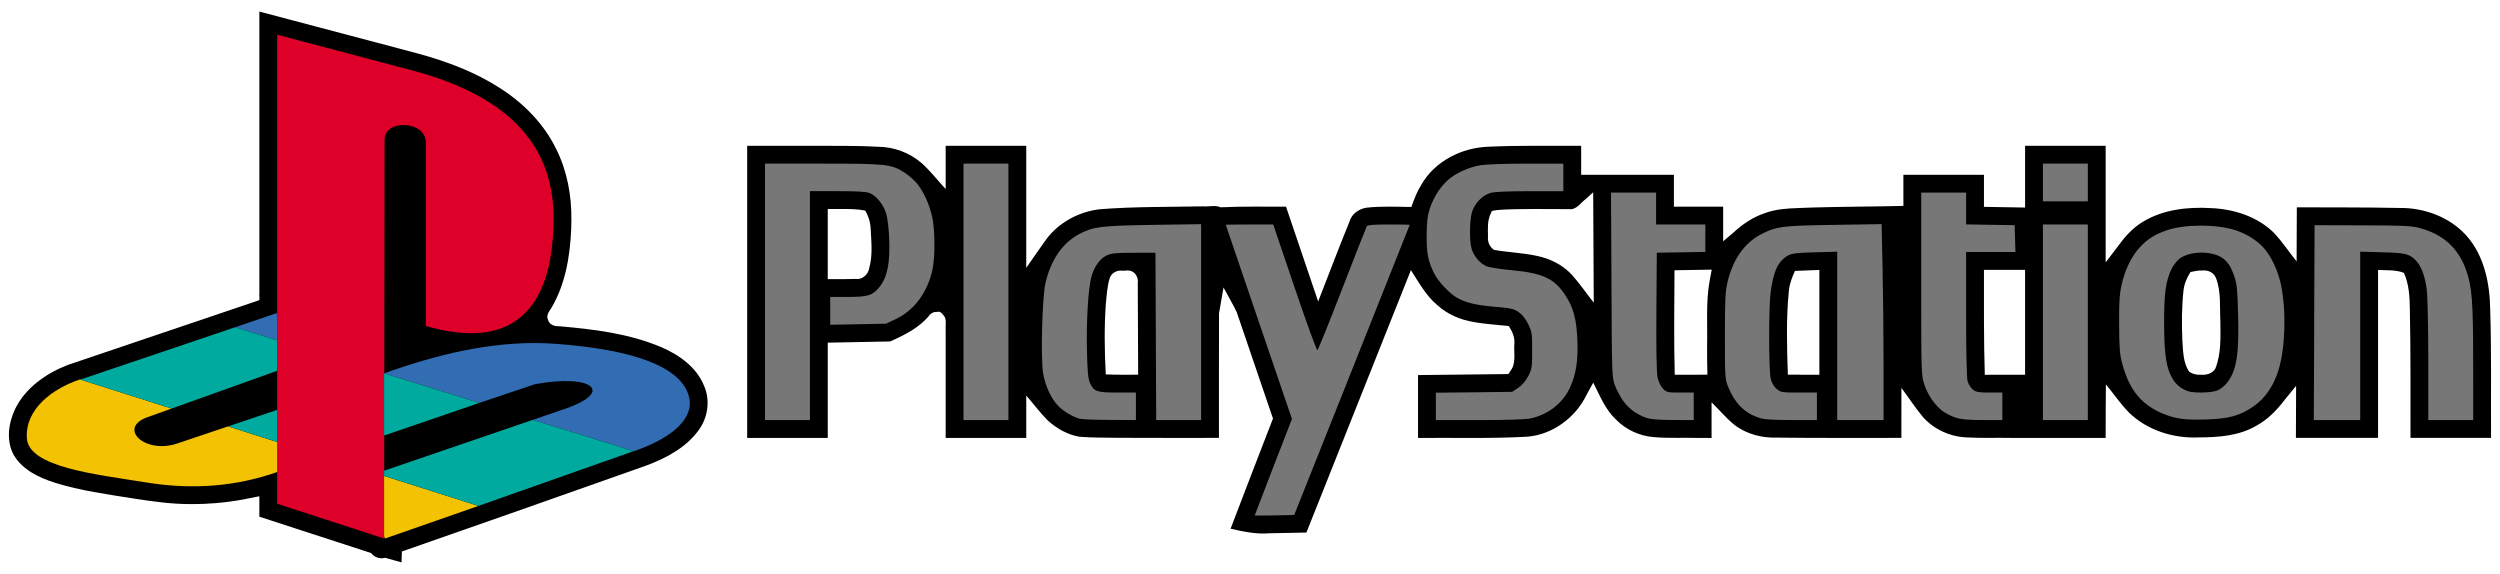 <?xml version="1.0" encoding="UTF-8" standalone="no"?>
<!-- Generator: Adobe Illustrator 13.0.0, SVG Export Plug-In . SVG Version: 6.00 Build 14948)  -->

<svg
   version="1.1"
   id="svg2"
   x="0px"
   y="0px"
   width="560.906"
   height="128.768"
   viewBox="0.25 0 560.906 128.768"
   enable-background="new 0.25 0 567.927 113.032"
   xml:space="preserve"
   sodipodi:docname="system.svg"
   inkscape:version="1.1.2 (0a00cf5339, 2022-02-04)"
   xmlns:inkscape="http://www.inkscape.org/namespaces/inkscape"
   xmlns:sodipodi="http://sodipodi.sourceforge.net/DTD/sodipodi-0.dtd"
   xmlns="http://www.w3.org/2000/svg"
   xmlns:svg="http://www.w3.org/2000/svg"
   xmlns:ns="&amp;ns_sfw;"><defs
   id="defs20">
	

	
	
	
	
</defs><sodipodi:namedview
   id="namedview18"
   pagecolor="#ffffff"
   bordercolor="#666666"
   borderopacity="1.0"
   inkscape:pageshadow="2"
   inkscape:pageopacity="0.0"
   inkscape:pagecheckerboard="0"
   showgrid="false"
   fit-margin-top="0"
   fit-margin-left="0"
   fit-margin-right="0"
   fit-margin-bottom="0"
   inkscape:zoom="1.3038648"
   inkscape:cx="-12.654687"
   inkscape:cy="58.671729"
   inkscape:window-width="1920"
   inkscape:window-height="996"
   inkscape:window-x="0"
   inkscape:window-y="0"
   inkscape:window-maximized="1"
   inkscape:current-layer="svg2" />
<path
   id="path997"
   d="m 58.441,65.912 c -0.143,0.509 0.35,1.473 -0.379,1.562 C 43.867,72.297 29.656,77.076 15.455,81.882 10.601,83.769 5.954,86.996 3.631,91.791 2.12,94.968 1.596,98.947 3.359,102.132 c 1.97,3.317 5.668,5.035 9.202,6.175 5.74,1.792 11.726,2.589 17.647,3.535 4.349,0.68 8.726,1.299 13.139,1.255 0.909,0.006 2.027,-0.026 2.797,-0.055 0.906,-0.045 1.812,-0.096 2.584,-0.164 2.007,-0.163 4.227,-0.471 6.063,-0.811 1.217,-0.241 2.434,-0.483 3.65,-0.725 0,1.528 0,3.056 0,4.584 8.357,2.719 16.714,5.437 25.07,8.156 0.725,0.963 1.991,1.396 3.152,1.061 1.223,0.326 2.444,0.715 3.677,1.029 0.027,-0.813 0.053,-1.626 0.08,-2.439 18.285,-6.353 36.535,-12.809 54.783,-19.264 4.482,-1.661 8.971,-4.028 11.826,-7.989 2.064,-2.814 2.603,-6.692 1.192,-9.91 -1.699,-4.228 -5.665,-7.02 -9.733,-8.735 -7.231,-3.041 -15.117,-3.978 -22.866,-4.647 -1.005,0.081 -2.216,-0.43 -2.433,-1.488 -0.432,-0.872 0.197,-1.767 0.689,-2.469 3.204,-5.341 4.26,-11.647 4.525,-17.785 0.022,-0.557 0.047,-1.439 0.045,-2.126 0.058,-5.462 -0.951,-10.986 -3.41,-15.893 -2.752,-5.659 -7.318,-10.275 -12.584,-13.647 -5.593,-3.614 -11.893,-5.981 -18.292,-7.727 -1.299,-0.351 -2.834,-0.758 -4.223,-1.13 C 79.437,8.163 68.943,5.369 58.441,2.598 c 0,21.105 0,42.21 0,63.314 z M 167.889,98.25 c 6.026,0 12.052,0 18.078,0 0,-7.123 0,-14.246 0,-21.369 4.667,-0.093 9.335,-0.181 14.002,-0.271 3.306,-1.47 6.699,-3.153 8.973,-6.07 0.445,-0.401 0.952,-0.617 1.557,-0.546 0.636,-0.215 1.011,0.214 1.374,0.669 0.894,0.869 0.446,2.215 0.551,3.321 0,8.089 0,16.178 0,24.267 6.026,0 12.052,0 18.078,0 0,-3.168 0,-6.336 0,-9.504 1.638,1.861 3.104,3.882 4.868,5.627 1.994,1.793 4.456,3.191 7.125,3.621 2.886,0.235 5.788,0.171 8.682,0.232 7.519,0.052 15.038,0.009 22.557,0.02 0.012,-9.314 -0.021,-18.632 0.019,-27.944 0.335,-1.936 0.67,-3.872 1.004,-5.808 0.975,1.855 2.071,3.656 2.968,5.546 2.711,7.955 5.421,15.91 8.132,23.864 -3.18,8.236 -6.38,16.464 -9.512,24.719 2.851,0.638 5.755,1.284 8.695,1.022 2.772,-0.048 5.545,-0.098 8.316,-0.161 7.816,-19.626 15.632,-39.252 23.447,-58.879 1.776,2.755 3.369,5.718 5.926,7.852 2.245,2.051 5.122,3.283 8.103,3.781 1.486,0.28 3.029,0.438 4.438,0.575 1.16,0.11 2.319,0.22 3.479,0.329 0.769,1.133 1.346,2.433 1.275,3.832 -0.155,1.67 0.218,3.39 -0.248,5.023 -0.214,0.721 -0.711,1.302 -1.103,1.928 -6.758,0.075 -13.516,0.151 -20.273,0.227 0,4.701 0,9.401 0,14.102 8.226,-0.069 16.47,0.184 24.646,-0.285 5.601,-0.513 10.665,-4.272 13.115,-9.288 0.518,-0.945 1.036,-1.89 1.553,-2.835 1.467,2.877 2.677,6 5.077,8.262 2.256,2.314 5.352,3.739 8.574,3.97 3.311,0.283 6.639,0.085 9.957,0.177 0.98,0.004 1.959,0.008 2.939,0.011 0,-2.67 0,-5.34 0,-8.01 1.724,1.678 3.259,3.563 5.137,5.072 2.747,2.118 6.276,2.989 9.706,2.856 9.248,0.12 18.496,0.044 27.745,0.062 0.002,-3.74 0.003,-7.479 0.004,-11.219 1.644,2.188 3.125,4.506 4.887,6.601 2.498,2.765 6.135,4.39 9.85,4.513 3.25,0.192 6.51,0.038 9.764,0.107 7.108,0.002 14.217,0.002 21.325,-2.66e-4 -0.015,-4.001 0.028,-8.003 0.051,-12.004 1.726,2.08 3.258,4.329 5.138,6.274 4.118,4.036 10.031,5.886 15.728,5.619 4.415,-0.014 9.043,-0.345 12.934,-2.645 2.511,-1.374 4.541,-3.447 6.257,-5.71 0.874,-1.07 1.748,-2.14 2.621,-3.209 -0.015,3.891 -0.03,7.783 -0.045,11.674 6.143,0 12.285,0 18.428,0 0,-12.561 0,-25.122 0,-37.684 1.945,0.116 3.95,-0.066 5.804,0.657 1.145,2.519 1.298,5.372 1.332,8.118 0.2,9.635 0.13,19.273 0.143,28.909 6.025,0 12.049,0 18.074,0 -0.056,-9.586 0.118,-19.175 -0.189,-28.758 -0.07,-5.79 -1.303,-12.084 -5.298,-16.574 -3.77,-4.243 -9.544,-6.352 -15.151,-6.255 -7.645,-0.171 -15.292,-0.098 -22.938,-0.147 -0.016,4.047 -0.033,8.094 -0.049,12.141 -1.645,-2.055 -3.113,-4.258 -4.884,-6.208 -3.716,-3.802 -9.085,-5.543 -14.306,-5.752 -5.276,-0.317 -10.855,0.311 -15.431,3.144 -2.281,1.402 -4.059,3.445 -5.601,5.603 -0.873,1.141 -1.745,2.283 -2.618,3.424 0,-8.718 0,-17.436 0,-26.154 -6.026,0 -12.052,0 -18.078,0 0,4.617 0,9.234 0,13.852 -3.076,-0.05 -6.152,-0.103 -9.229,-0.154 0,-2.398 0,-4.797 0,-7.195 -6.025,0 -12.051,0 -18.076,0 7.4e-4,2.329 0.002,4.659 0.002,6.988 -6.837,0.161 -13.677,0.156 -20.514,0.359 -0.9,0.033 -2.16,0.081 -3.041,0.117 -2.553,0.081 -5.143,0.248 -7.558,1.154 -2.646,0.874 -4.979,2.469 -7.016,4.344 -0.769,0.654 -1.538,1.308 -2.307,1.962 0,-2.592 0,-5.184 0,-7.775 -3.684,0 -7.368,0 -11.053,0 0,-2.383 0,-4.767 0,-7.15 -6.935,0 -13.87,0 -20.805,0 4e-4,-2.166 -0.001,-4.332 -0.002,-6.498 -6.96,0.042 -13.927,-0.13 -20.882,0.207 -5.931,0.211 -11.949,3.24 -14.949,8.484 -0.995,1.561 -1.652,3.298 -2.276,5.032 -3.375,-0.044 -6.771,-0.214 -10.131,0.168 -1.667,0.292 -3.246,1.391 -3.726,3.073 -2.429,5.955 -4.702,11.974 -7.045,17.964 -2.405,-7.092 -4.807,-14.185 -7.211,-21.277 -4.893,0.022 -9.788,-0.09 -14.678,0.145 -1.246,-0.559 -2.632,-0.093 -3.943,-0.215 -7.733,0.152 -15.483,0.045 -23.198,0.65 -4.697,0.561 -9.188,2.977 -12.018,6.804 -1.513,2.092 -2.958,4.235 -4.445,6.346 0,-9.128 0,-18.257 0,-27.385 -6.026,0 -12.052,0 -18.078,0 0,3.234 0,6.469 0,9.703 -1.815,-1.938 -3.426,-4.081 -5.42,-5.843 -2.701,-2.324 -6.221,-3.632 -9.784,-3.645 -3.989,-0.227 -8.205,-0.204 -12.292,-0.215 -5.68,0.019 -11.359,-0.009 -17.039,0 0,21.846 0,43.693 0,65.539 z M 357.723,47.604 c 0.033,6.765 0.068,13.53 0.104,20.295 -1.669,-2.088 -3.169,-4.317 -4.96,-6.304 -2.058,-2.203 -4.859,-3.58 -7.79,-4.185 -3.167,-0.682 -6.422,-0.789 -9.611,-1.34 -0.989,-0.649 -1.503,-1.813 -1.367,-2.98 -0.028,-1.775 -0.177,-3.643 0.667,-5.278 0.053,-0.733 0.878,-0.519 1.389,-0.69 2.668,-0.224 5.359,-0.195 8.039,-0.228 2.893,-0.03 5.794,0.043 8.682,0.036 1.34,-0.237 2.119,-1.501 3.145,-2.276 0.561,-0.505 1.121,-1.01 1.682,-1.516 0.007,1.488 0.014,2.977 0.021,4.465 z m -168.641,-0.719 c 1.765,0.015 3.539,-6.02e-4 5.277,0.355 0.77,1.289 1.204,2.743 1.242,4.246 0.154,2.881 0.459,5.94 -0.338,8.697 -0.23,1.437 -1.604,2.662 -3.094,2.389 -2.066,0.092 -4.135,0.037 -6.203,0.049 0,-5.243 0,-10.487 0,-15.73 1.038,-0.002 2.077,-0.004 3.115,-0.006 z M 383.842,62.906 c -0.892,4.863 -0.463,9.829 -0.587,14.742 -0.017,2.14 0.029,4.279 0.073,6.418 -2.444,0.004 -4.888,0.011 -7.332,0.016 -0.202,-7.814 -0.102,-15.63 -0.051,-23.445 2.784,-0.047 5.568,-0.094 8.352,-0.141 -0.152,0.803 -0.303,1.607 -0.455,2.41 z m 63.531,-2.365 c 2.409,0 4.819,0 7.229,0 0,7.846 0,15.691 0,23.537 -3.013,-0.01 -6.026,-0.007 -9.039,0.006 -0.247,-7.845 -0.179,-15.695 -0.189,-23.543 0.667,0 1.333,0 2,0 z m -38.924,2.098 c 0,7.146 0,14.292 0,21.438 -2.358,-0.005 -4.716,-0.009 -7.074,-0.014 -0.204,-6.287 -0.404,-12.604 0.237,-18.872 0.157,-1.548 0.713,-3.008 1.362,-4.41 1.826,-0.039 3.648,-0.173 5.475,-0.217 0,0.691 0,1.383 0,2.074 z m -154.939,-1.943 c 1.39,0.096 2.233,1.576 2.01,2.873 0.035,6.832 0.061,13.666 0.09,20.498 -2.424,0.015 -4.849,0.033 -7.271,-0.068 -0.277,-5.269 -0.355,-10.562 0.017,-15.828 0.209,-1.948 0.287,-3.951 0.895,-5.824 0.403,-1.164 1.679,-1.791 2.861,-1.608 0.469,0.021 0.935,-0.109 1.4,-0.042 z m 240.846,-0.006 c 1.235,-0.151 2.559,0.436 3.049,1.627 1.233,3.113 0.838,6.533 1.008,9.804 0.038,3.535 0.208,7.221 -1.118,10.565 -0.656,1.132 -2.019,1.503 -3.25,1.391 -0.939,0.079 -1.942,-0.171 -2.673,-0.741 -1.364,-2.087 -1.303,-4.664 -1.491,-7.054 -0.139,-3.728 -0.146,-7.48 0.274,-11.19 0.174,-1.464 0.773,-2.825 1.557,-4.061 0.876,-0.172 1.744,-0.384 2.645,-0.342 z" /><g
   id="g5"
   transform="translate(6.006,7.793)">
	<path
   id="path2998_1_"
   fill="#777777"
   d="m 165.884,28.918 v 28.77 28.77 h 5.039 5.039 V 60.776 35.095 h 6.186 c 4.461,0 6.475,0.12 7.233,0.438 1.496,0.625 3.036,2.529 3.667,4.521 0.331,1.047 0.604,3.313 0.701,5.831 0.2,5.154 -0.398,8.356 -1.971,10.433 -1.641,2.168 -2.645,2.51 -7.284,2.51 h -3.982 v 3.119 3.127 l 6.257,-0.121 6.258,-0.121 2.214,-1.047 c 4.045,-1.908 6.982,-5.811 8.167,-10.84 0.662,-2.808 0.652,-9.086 -0.021,-12.099 -0.646,-2.896 -1.991,-5.813 -3.504,-7.579 -0.633,-0.738 -1.857,-1.797 -2.712,-2.347 -2.933,-1.882 -4.062,-2.001 -18.356,-2.001 h -12.931 z m 44.535,0 v 28.77 28.77 h 5.038 5.039 v -28.77 -28.77 h -5.039 z m 126.372,0 c -4.514,0.001 -9.158,0.16 -10.32,0.346 -2.623,0.418 -5.682,1.805 -7.416,3.372 -1.748,1.579 -3.234,3.949 -4.043,6.44 -0.502,1.548 -0.66,2.959 -0.68,5.933 -0.029,4.103 0.316,5.851 1.727,8.614 0.916,1.798 3.361,4.393 5.039,5.363 1.949,1.13 4.441,1.728 8.729,2.072 3.26,0.265 4.02,0.426 5.08,1.129 0.834,0.551 1.563,1.453 2.184,2.711 0.869,1.771 0.918,2.142 0.914,5.953 -0.004,3.801 -0.057,4.176 -0.896,5.771 -0.566,1.084 -1.385,2.032 -2.242,2.603 l -1.354,0.896 -8.563,0.103 -8.555,0.092 v 3.077 3.068 h 9.73 c 5.92,0 10.412,-0.146 11.459,-0.367 3.984,-0.838 7.299,-3.42 8.908,-6.938 1.355,-2.963 1.834,-6.008 1.656,-10.575 -0.188,-4.816 -0.9,-7.44 -2.824,-10.32 -2.391,-3.575 -5.064,-4.801 -11.855,-5.423 -2.512,-0.23 -5.086,-0.635 -5.719,-0.904 -1.398,-0.592 -2.705,-2.082 -3.281,-3.738 -0.566,-1.633 -0.561,-6.361 0.021,-8.359 0.57,-1.973 2.305,-3.79 4.135,-4.338 0.883,-0.266 3.852,-0.396 8.848,-0.396 H 345 v -3.09 -3.09 h -8.209 z m 115.806,0 v 4.227 4.226 h 5.039 5.039 v -4.226 -4.227 h -5.039 z m -96.902,6.502 0.104,20.723 c 0.09,20.398 0.105,20.754 0.803,22.604 0.393,1.033 1.229,2.58 1.857,3.443 1.293,1.76 2.973,2.994 5.1,3.738 1.023,0.359 2.764,0.498 6.064,0.51 l 4.633,0.02 V 83.37 80.282 h -3.027 c -2.881,0 -3.068,-0.039 -3.891,-0.895 -0.508,-0.529 -1.006,-1.563 -1.207,-2.52 -0.221,-1.033 -0.313,-6.406 -0.256,-14.791 l 0.092,-13.166 5.445,-0.092 5.445,-0.092 V 45.65 42.57 h -5.527 -5.525 V 38.994 35.42 h -5.049 z m 69.596,0 v 20.469 c 0,19.797 0.023,20.54 0.672,22.512 0.771,2.348 2.338,4.672 4.043,5.973 0.65,0.498 1.939,1.166 2.863,1.482 1.289,0.445 2.73,0.582 6.156,0.59 l 4.469,0.01 V 83.368 80.28 h -2.885 c -2.41,0 -3.02,-0.104 -3.727,-0.662 -0.467,-0.365 -0.996,-1.205 -1.18,-1.867 -0.205,-0.74 -0.336,-6.584 -0.336,-15.105 V 48.748 h 5.537 5.535 l -0.094,-3.007 -0.092,-3.008 -5.445,-0.09 -5.439,-0.093 V 38.985 35.42 h -5.039 z m -8.889,7.069 -10.758,0.174 c -11.568,0.178 -12.766,0.32 -16.162,2.042 -3.799,1.925 -6.447,5.663 -7.648,10.788 -0.502,2.138 -0.59,3.979 -0.59,12.109 0,9.23 0.027,9.661 0.742,11.428 1.441,3.561 3.586,5.76 6.674,6.826 1.361,0.471 2.781,0.58 7.457,0.588 l 5.771,0.012 v -3.09 -3.088 h -4.043 c -3.828,0 -4.088,-0.047 -4.998,-0.813 -0.602,-0.506 -1.092,-1.35 -1.32,-2.256 -0.453,-1.793 -0.475,-15.938 -0.031,-19.361 0.631,-4.865 1.727,-7.146 4.014,-8.371 0.787,-0.42 2.146,-0.57 5.977,-0.67 l 4.957,-0.132 v 18.896 18.885 h 5.199 5.201 V 74.315 c 0,-6.674 -0.104,-16.566 -0.225,-21.982 z M 263.73,42.5 252.922,42.662 c -11.746,0.181 -13.433,0.396 -16.64,2.113 -3.725,1.994 -6.385,5.936 -7.508,11.123 -0.713,3.295 -1.047,16.791 -0.498,20.054 0.48,2.846 1.811,5.713 3.404,7.334 1.172,1.192 3.117,2.368 4.743,2.864 0.447,0.138 3.481,0.259 6.745,0.272 l 5.932,0.031 V 83.365 80.28 h -4.154 c -4.687,0 -5.303,-0.221 -6.187,-2.234 -0.395,-0.896 -0.549,-2.662 -0.65,-7.416 -0.146,-6.756 0.324,-14.085 1.056,-16.52 0.657,-2.185 1.881,-3.863 3.321,-4.57 1.052,-0.516 2.019,-0.613 6.125,-0.62 l 4.875,-0.011 0.082,18.773 0.082,18.771 h 5.039 5.039 v -21.98 z m 10.85,0.071 c -2.928,0 -5.319,0.037 -5.313,0.082 0.004,0.045 3.346,9.857 7.426,21.811 l 7.416,21.738 -4.176,10.771 c -2.295,5.927 -4.175,10.817 -4.175,10.868 0,0.051 1.993,0.051 4.429,0 l 4.43,-0.092 12.951,-32.508 c 7.127,-17.879 12.963,-32.542 12.963,-32.588 0.002,-0.045 -2.102,-0.082 -4.684,-0.082 -3.404,0 -4.766,0.113 -4.947,0.408 -0.137,0.223 -2.627,6.543 -5.525,14.049 -2.896,7.504 -5.396,13.688 -5.564,13.744 -0.17,0.057 -2.473,-6.266 -5.107,-14.049 l -4.796,-14.152 z m 178.017,0 v 21.942 21.942 h 5.039 5.039 V 64.513 42.571 h -5.039 z m 60.951,0.162 -0.094,21.861 h 0.012 l -0.092,21.861 h 5.211 5.201 V 67.571 48.676 l 4.957,0.133 c 5.262,0.137 6.141,0.356 7.619,1.939 1.156,1.24 1.984,3.499 2.354,6.439 0.191,1.539 0.348,8.603 0.348,16.011 v 13.258 h 5.037 5.037 l -0.01,-12.922 c -0.002,-13.705 -0.242,-16.957 -1.563,-20.673 -1.797,-5.053 -5.104,-8.049 -10.482,-9.508 -1.779,-0.483 -3.68,-0.567 -12.811,-0.59 z m -25.478,0.092 c -2.842,0 -5.674,0.357 -7.709,1.057 -2.709,0.932 -4.41,2.023 -6.117,3.921 -1.852,2.06 -3.193,4.849 -3.98,8.259 -0.479,2.09 -0.596,3.845 -0.564,8.938 0.023,5.358 0.133,6.729 0.711,8.849 0.979,3.596 2.26,6.017 4.205,7.985 1.916,1.938 4.748,3.422 7.936,4.146 1.434,0.324 3.422,0.427 6.461,0.345 5.238,-0.14 7.73,-0.814 10.787,-2.904 2.563,-1.752 4.5,-4.517 5.598,-7.996 1.57,-4.967 1.846,-13.155 0.641,-19.198 -0.586,-2.936 -2.01,-6.119 -3.598,-8.056 -1.492,-1.821 -3.936,-3.418 -6.551,-4.287 -2.117,-0.702 -4.978,-1.059 -7.82,-1.059 z m 0.123,6.054 c 1.475,0 2.953,0.285 4.113,0.873 1.514,0.768 2.465,2.104 3.291,4.632 0.541,1.653 0.676,3.158 0.803,8.625 0.166,7.142 -0.162,10.507 -1.27,13.043 -0.781,1.793 -2.045,3.187 -3.434,3.779 -0.596,0.254 -2.156,0.446 -3.605,0.446 -2.055,0 -2.844,-0.146 -3.992,-0.75 -0.902,-0.478 -1.773,-1.295 -2.336,-2.204 -1.469,-2.371 -1.953,-5.48 -1.973,-12.484 -0.016,-6.668 0.328,-9.347 1.557,-12.06 0.416,-0.92 1.256,-2.043 1.879,-2.52 1.184,-0.903 3.07,-1.38 4.967,-1.38 z" />
</g>


<g
   id="g3"
   transform="translate(-55.68,-305.075)">
	<path
   id="path7"
   fill="#de0029"
   d="m 142.207,336.374 -0.099,89.525 -23.986,-7.801 v -105.23 l 30.618,8.096 c 19.599,5.267 31.592,15.507 31.398,33.45 -0.195,20.873 -9.849,29.257 -28.667,23.796 v -41.154 c -0.002,-4.976 -9.264,-5.267 -9.264,-0.682 z" />
	<path
   id="path9"
   fill="#f3c202"
   d="m 107.102,400.738 -11.311,3.805 c -7.314,2.537 -13.554,-3.412 -6.826,-5.854 l 5.46,-1.947 -20.575,-6.537 c -6.338,2.148 -12.288,6.73 -11.896,13.168 0.39,6.533 15.309,8.097 26.815,9.947 10.726,1.754 20.477,0.779 29.351,-2.342 v -6.73 z m 35.2,25.162 20.965,-7.313 -21.16,-6.729 v 13.557 z" />
	<path
   id="path11"
   fill="#326db3"
   d="m 198.08,406.299 0.389,-0.099 c 9.167,-3.219 13.067,-7.707 12.092,-11.898 -1.56,-7.021 -12.773,-10.826 -30.033,-12.094 -12.384,-0.877 -24.572,1.854 -36.468,5.947 l -1.95,0.686 21.355,6.633 12.48,-4.197 c 13.067,-2.436 18.333,1.854 5.755,5.854 l -6.242,2.146 z m -79.958,-31.013 -9.459,3.217 9.459,2.926 z" />
	<path
   id="path13"
   fill="#00aa9e"
   d="m 163.268,418.585 34.812,-12.287 -22.624,-7.021 -33.348,11.41 v 1.17 z m -45.146,-21.552 -11.019,3.705 11.019,3.512 z m 23.985,5.755 v -13.945 l 21.355,6.631 z m -47.682,-6.046 23.696,-8.484 v -6.826 l -9.459,-2.928 -34.324,11.605 c -0.097,0 -0.292,0.096 -0.487,0.096 z" />
</g>
</svg>
